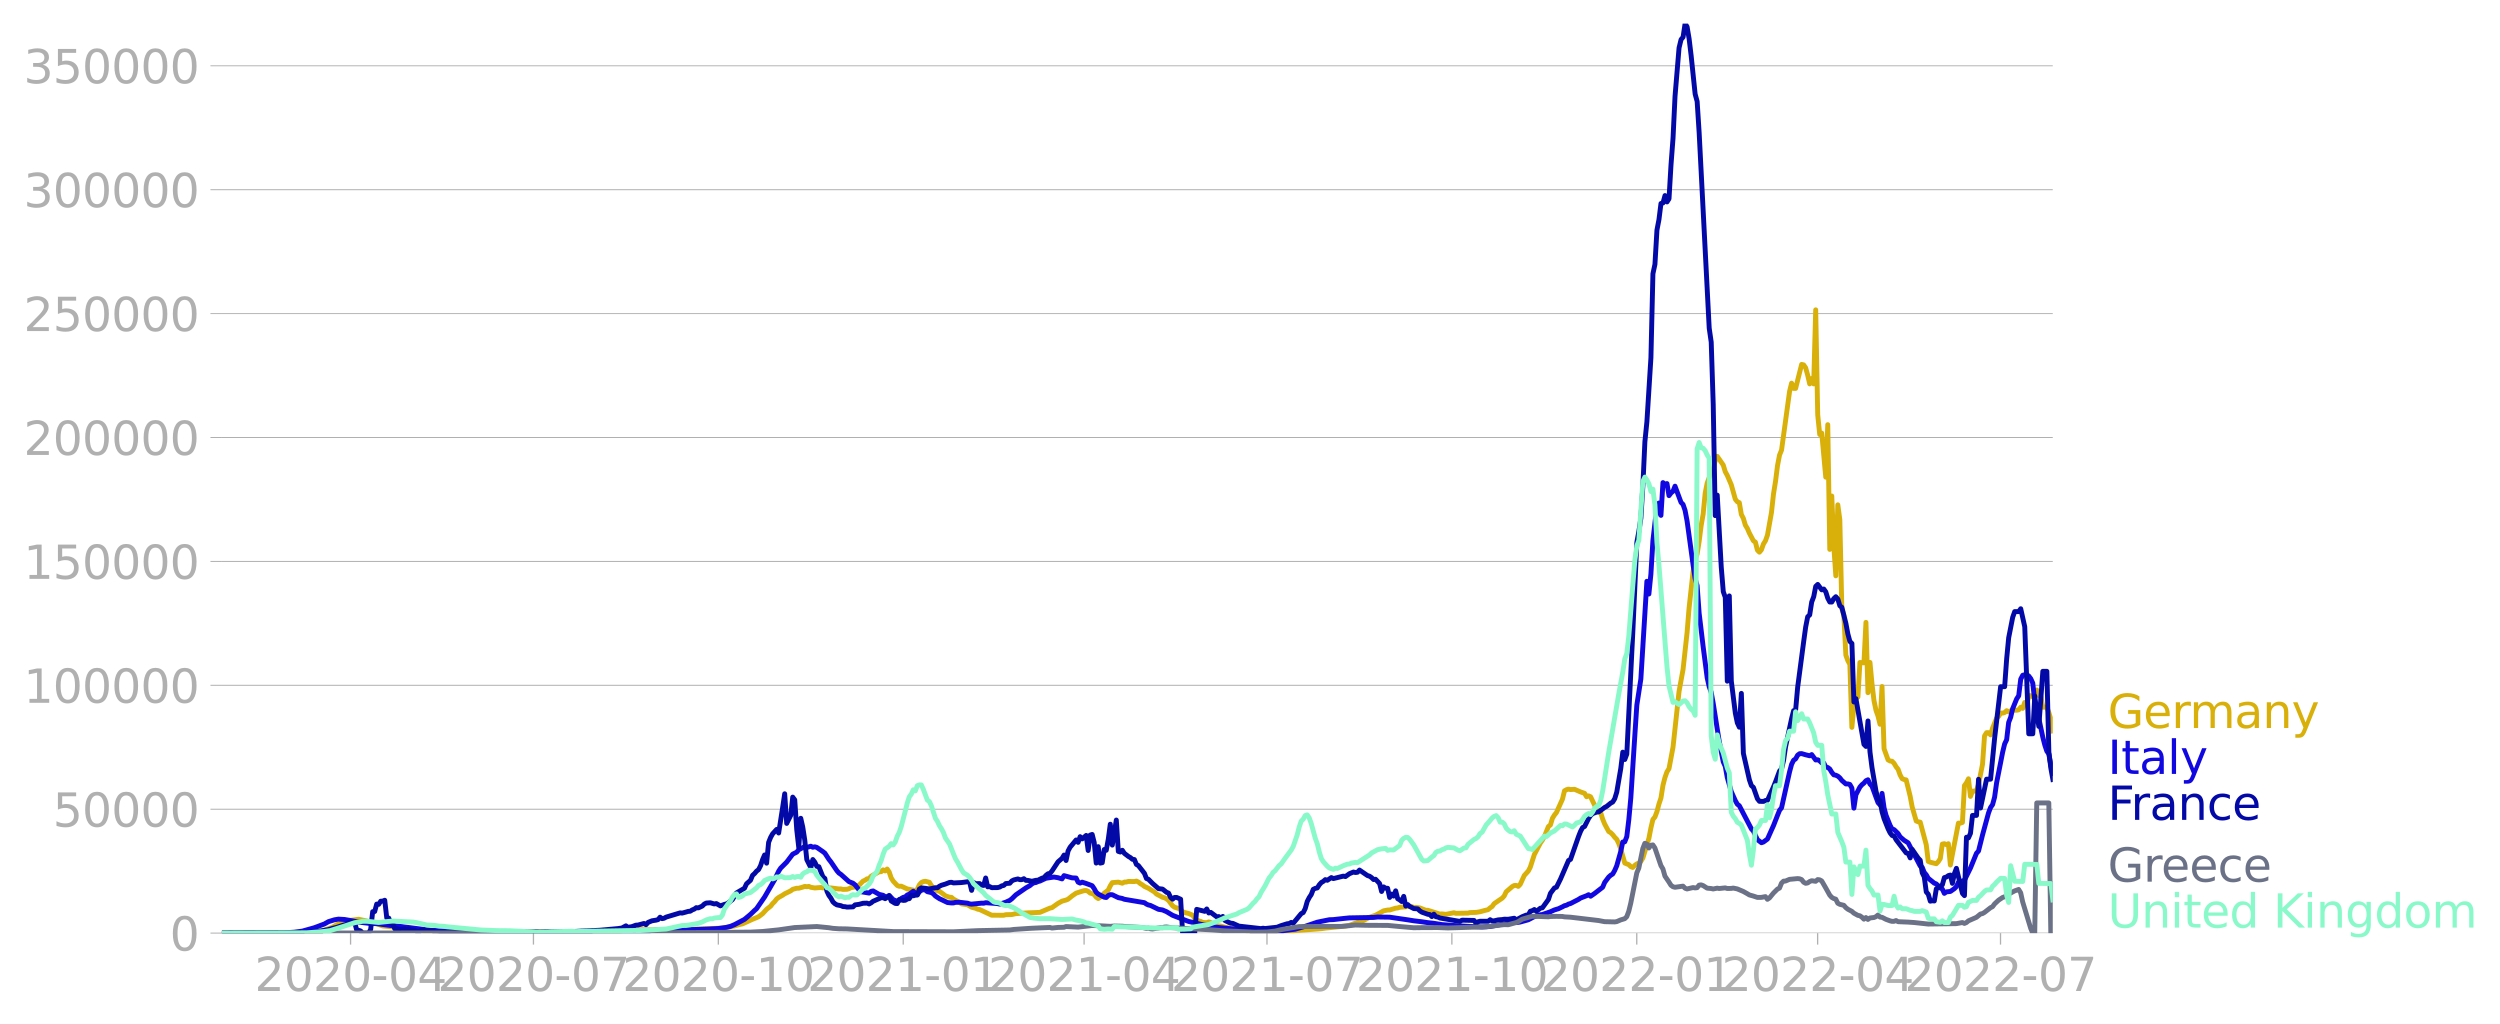 <svg xmlns:xlink="http://www.w3.org/1999/xlink" width="1015.94" height="416.199" viewBox="0 0 761.955 312.149" xmlns="http://www.w3.org/2000/svg"><defs><style>*{stroke-linejoin:round;stroke-linecap:butt}</style></defs><g id="figure_1"><path d="M0 312.15h761.955V0H0v312.15z" style="fill:none" id="patch_1"/><g id="axes_1"><path d="M67.645 284.4h558V7.2h-558v277.2z" style="fill:none" id="patch_2"/><g id="matplotlib.axis_1"><g id="xtick_1"><g id="line2d_1"><defs><path id="mad56d75daa" d="M0 0v3.5" style="stroke:#b0b0b0;stroke-width:.4"/></defs><use xlink:href="#mad56d75daa" x="106.846" y="284.4" style="fill:#b0b0b0;stroke:#b0b0b0;stroke-width:.4"/></g><g style="fill:#b0b0b0" transform="matrix(.14 0 0 -.14 77.598 302.038)" id="text_1"><defs><path id="DejaVuSans-32" d="M1228 531h2203V0H469v531q359 372 979 998 621 627 780 809 303 340 423 576 121 236 121 464 0 372-261 606-261 235-680 235-297 0-627-103-329-103-704-313v638q381 153 712 231 332 78 607 78 725 0 1156-363 431-362 431-968 0-288-108-546-107-257-392-607-78-91-497-524-418-433-1181-1211z" transform="scale(.016)"/><path id="DejaVuSans-30" d="M2034 4250q-487 0-733-480-245-479-245-1442 0-959 245-1439 246-480 733-480 491 0 736 480 246 480 246 1439 0 963-246 1442-245 480-736 480zm0 500q785 0 1199-621 414-620 414-1801 0-1178-414-1799Q2819-91 2034-91q-784 0-1198 620-414 621-414 1799 0 1181 414 1801 414 621 1198 621z" transform="scale(.016)"/><path id="DejaVuSans-2d" d="M313 2009h1684v-512H313v512z" transform="scale(.016)"/><path id="DejaVuSans-34" d="M2419 4116 825 1625h1594v2491zm-166 550h794V1625h666v-525h-666V0h-628v1100H313v609l1940 2957z" transform="scale(.016)"/></defs><use xlink:href="#DejaVuSans-32"/><use xlink:href="#DejaVuSans-30" x="63.623"/><use xlink:href="#DejaVuSans-32" x="127.246"/><use xlink:href="#DejaVuSans-30" x="190.869"/><use xlink:href="#DejaVuSans-2d" x="254.492"/><use xlink:href="#DejaVuSans-30" x="290.576"/><use xlink:href="#DejaVuSans-34" x="354.199"/></g></g><g id="xtick_2"><use xlink:href="#mad56d75daa" x="162.585" y="284.4" style="fill:#b0b0b0;stroke:#b0b0b0;stroke-width:.4" id="line2d_2"/><g style="fill:#b0b0b0" transform="matrix(.14 0 0 -.14 133.337 302.038)" id="text_2"><defs><path id="DejaVuSans-37" d="M525 4666h3000v-269L1831 0h-659l1594 4134H525v532z" transform="scale(.016)"/></defs><use xlink:href="#DejaVuSans-32"/><use xlink:href="#DejaVuSans-30" x="63.623"/><use xlink:href="#DejaVuSans-32" x="127.246"/><use xlink:href="#DejaVuSans-30" x="190.869"/><use xlink:href="#DejaVuSans-2d" x="254.492"/><use xlink:href="#DejaVuSans-30" x="290.576"/><use xlink:href="#DejaVuSans-37" x="354.199"/></g></g><g id="xtick_3"><use xlink:href="#mad56d75daa" x="218.936" y="284.4" style="fill:#b0b0b0;stroke:#b0b0b0;stroke-width:.4" id="line2d_3"/><g style="fill:#b0b0b0" transform="matrix(.14 0 0 -.14 189.688 302.038)" id="text_3"><defs><path id="DejaVuSans-31" d="M794 531h1031v3560L703 3866v575l1116 225h631V531h1031V0H794v531z" transform="scale(.016)"/></defs><use xlink:href="#DejaVuSans-32"/><use xlink:href="#DejaVuSans-30" x="63.623"/><use xlink:href="#DejaVuSans-32" x="127.246"/><use xlink:href="#DejaVuSans-30" x="190.869"/><use xlink:href="#DejaVuSans-2d" x="254.492"/><use xlink:href="#DejaVuSans-31" x="290.576"/><use xlink:href="#DejaVuSans-30" x="354.199"/></g></g><g id="xtick_4"><use xlink:href="#mad56d75daa" x="275.287" y="284.4" style="fill:#b0b0b0;stroke:#b0b0b0;stroke-width:.4" id="line2d_4"/><g style="fill:#b0b0b0" transform="matrix(.14 0 0 -.14 246.04 302.038)" id="text_4"><use xlink:href="#DejaVuSans-32"/><use xlink:href="#DejaVuSans-30" x="63.623"/><use xlink:href="#DejaVuSans-32" x="127.246"/><use xlink:href="#DejaVuSans-31" x="190.869"/><use xlink:href="#DejaVuSans-2d" x="254.492"/><use xlink:href="#DejaVuSans-30" x="290.576"/><use xlink:href="#DejaVuSans-31" x="354.199"/></g></g><g id="xtick_5"><use xlink:href="#mad56d75daa" x="330.413" y="284.4" style="fill:#b0b0b0;stroke:#b0b0b0;stroke-width:.4" id="line2d_5"/><g style="fill:#b0b0b0" transform="matrix(.14 0 0 -.14 301.165 302.038)" id="text_5"><use xlink:href="#DejaVuSans-32"/><use xlink:href="#DejaVuSans-30" x="63.623"/><use xlink:href="#DejaVuSans-32" x="127.246"/><use xlink:href="#DejaVuSans-31" x="190.869"/><use xlink:href="#DejaVuSans-2d" x="254.492"/><use xlink:href="#DejaVuSans-30" x="290.576"/><use xlink:href="#DejaVuSans-34" x="354.199"/></g></g><g id="xtick_6"><use xlink:href="#mad56d75daa" x="386.152" y="284.4" style="fill:#b0b0b0;stroke:#b0b0b0;stroke-width:.4" id="line2d_6"/><g style="fill:#b0b0b0" transform="matrix(.14 0 0 -.14 356.904 302.038)" id="text_6"><use xlink:href="#DejaVuSans-32"/><use xlink:href="#DejaVuSans-30" x="63.623"/><use xlink:href="#DejaVuSans-32" x="127.246"/><use xlink:href="#DejaVuSans-31" x="190.869"/><use xlink:href="#DejaVuSans-2d" x="254.492"/><use xlink:href="#DejaVuSans-30" x="290.576"/><use xlink:href="#DejaVuSans-37" x="354.199"/></g></g><g id="xtick_7"><use xlink:href="#mad56d75daa" x="442.503" y="284.4" style="fill:#b0b0b0;stroke:#b0b0b0;stroke-width:.4" id="line2d_7"/><g style="fill:#b0b0b0" transform="matrix(.14 0 0 -.14 413.255 302.038)" id="text_7"><use xlink:href="#DejaVuSans-32"/><use xlink:href="#DejaVuSans-30" x="63.623"/><use xlink:href="#DejaVuSans-32" x="127.246"/><use xlink:href="#DejaVuSans-31" x="190.869"/><use xlink:href="#DejaVuSans-2d" x="254.492"/><use xlink:href="#DejaVuSans-31" x="290.576"/><use xlink:href="#DejaVuSans-30" x="354.199"/></g></g><g id="xtick_8"><use xlink:href="#mad56d75daa" x="498.855" y="284.4" style="fill:#b0b0b0;stroke:#b0b0b0;stroke-width:.4" id="line2d_8"/><g style="fill:#b0b0b0" transform="matrix(.14 0 0 -.14 469.607 302.038)" id="text_8"><use xlink:href="#DejaVuSans-32"/><use xlink:href="#DejaVuSans-30" x="63.623"/><use xlink:href="#DejaVuSans-32" x="127.246"/><use xlink:href="#DejaVuSans-32" x="190.869"/><use xlink:href="#DejaVuSans-2d" x="254.492"/><use xlink:href="#DejaVuSans-30" x="290.576"/><use xlink:href="#DejaVuSans-31" x="354.199"/></g></g><g id="xtick_9"><use xlink:href="#mad56d75daa" x="553.981" y="284.4" style="fill:#b0b0b0;stroke:#b0b0b0;stroke-width:.4" id="line2d_9"/><g style="fill:#b0b0b0" transform="matrix(.14 0 0 -.14 524.733 302.038)" id="text_9"><use xlink:href="#DejaVuSans-32"/><use xlink:href="#DejaVuSans-30" x="63.623"/><use xlink:href="#DejaVuSans-32" x="127.246"/><use xlink:href="#DejaVuSans-32" x="190.869"/><use xlink:href="#DejaVuSans-2d" x="254.492"/><use xlink:href="#DejaVuSans-30" x="290.576"/><use xlink:href="#DejaVuSans-34" x="354.199"/></g></g><g id="xtick_10"><use xlink:href="#mad56d75daa" x="609.72" y="284.4" style="fill:#b0b0b0;stroke:#b0b0b0;stroke-width:.4" id="line2d_10"/><g style="fill:#b0b0b0" transform="matrix(.14 0 0 -.14 580.472 302.038)" id="text_10"><use xlink:href="#DejaVuSans-32"/><use xlink:href="#DejaVuSans-30" x="63.623"/><use xlink:href="#DejaVuSans-32" x="127.246"/><use xlink:href="#DejaVuSans-32" x="190.869"/><use xlink:href="#DejaVuSans-2d" x="254.492"/><use xlink:href="#DejaVuSans-30" x="290.576"/><use xlink:href="#DejaVuSans-37" x="354.199"/></g></g></g><g id="matplotlib.axis_2"><g id="ytick_1"><path d="M67.645 284.4h558" clip-path="url(#p6a363d2f7b)" style="fill:none;stroke:#b0b0b0;stroke-width:.3;stroke-linecap:square" id="line2d_11"/><g id="line2d_12"><defs><path id="m13754e706d" d="M0 0h-3.5" style="stroke:#b0b0b0;stroke-width:.3"/></defs><use xlink:href="#m13754e706d" x="67.645" y="284.4" style="fill:#b0b0b0;stroke:#b0b0b0;stroke-width:.3"/></g><use xlink:href="#DejaVuSans-30" style="fill:#b0b0b0" transform="matrix(.14 0 0 -.14 51.737 289.719)" id="text_11"/></g><g id="ytick_2"><path d="M67.645 246.636h558" clip-path="url(#p6a363d2f7b)" style="fill:none;stroke:#b0b0b0;stroke-width:.3;stroke-linecap:square" id="line2d_13"/><use xlink:href="#m13754e706d" x="67.645" y="246.636" style="fill:#b0b0b0;stroke:#b0b0b0;stroke-width:.3" id="line2d_14"/><g style="fill:#b0b0b0" transform="matrix(.14 0 0 -.14 16.108 251.955)" id="text_12"><defs><path id="DejaVuSans-35" d="M691 4666h2478v-532H1269V2991q137 47 274 70 138 23 276 23 781 0 1237-428 457-428 457-1159 0-753-469-1171Q2575-91 1722-91q-294 0-599 50Q819 9 494 109v635q281-153 581-228t634-75q541 0 856 284 316 284 316 772 0 487-316 771-315 285-856 285-253 0-505-56-251-56-513-175v2344z" transform="scale(.016)"/></defs><use xlink:href="#DejaVuSans-35"/><use xlink:href="#DejaVuSans-30" x="63.623"/><use xlink:href="#DejaVuSans-30" x="127.246"/><use xlink:href="#DejaVuSans-30" x="190.869"/><use xlink:href="#DejaVuSans-30" x="254.492"/></g></g><g id="ytick_3"><path d="M67.645 208.872h558" clip-path="url(#p6a363d2f7b)" style="fill:none;stroke:#b0b0b0;stroke-width:.3;stroke-linecap:square" id="line2d_15"/><use xlink:href="#m13754e706d" x="67.645" y="208.872" style="fill:#b0b0b0;stroke:#b0b0b0;stroke-width:.3" id="line2d_16"/><g style="fill:#b0b0b0" transform="matrix(.14 0 0 -.14 7.2 214.191)" id="text_13"><use xlink:href="#DejaVuSans-31"/><use xlink:href="#DejaVuSans-30" x="63.623"/><use xlink:href="#DejaVuSans-30" x="127.246"/><use xlink:href="#DejaVuSans-30" x="190.869"/><use xlink:href="#DejaVuSans-30" x="254.492"/><use xlink:href="#DejaVuSans-30" x="318.115"/></g></g><g id="ytick_4"><path d="M67.645 171.108h558" clip-path="url(#p6a363d2f7b)" style="fill:none;stroke:#b0b0b0;stroke-width:.3;stroke-linecap:square" id="line2d_17"/><use xlink:href="#m13754e706d" x="67.645" y="171.108" style="fill:#b0b0b0;stroke:#b0b0b0;stroke-width:.3" id="line2d_18"/><g style="fill:#b0b0b0" transform="matrix(.14 0 0 -.14 7.2 176.427)" id="text_14"><use xlink:href="#DejaVuSans-31"/><use xlink:href="#DejaVuSans-35" x="63.623"/><use xlink:href="#DejaVuSans-30" x="127.246"/><use xlink:href="#DejaVuSans-30" x="190.869"/><use xlink:href="#DejaVuSans-30" x="254.492"/><use xlink:href="#DejaVuSans-30" x="318.115"/></g></g><g id="ytick_5"><path d="M67.645 133.344h558" clip-path="url(#p6a363d2f7b)" style="fill:none;stroke:#b0b0b0;stroke-width:.3;stroke-linecap:square" id="line2d_19"/><use xlink:href="#m13754e706d" x="67.645" y="133.344" style="fill:#b0b0b0;stroke:#b0b0b0;stroke-width:.3" id="line2d_20"/><g style="fill:#b0b0b0" transform="matrix(.14 0 0 -.14 7.2 138.663)" id="text_15"><use xlink:href="#DejaVuSans-32"/><use xlink:href="#DejaVuSans-30" x="63.623"/><use xlink:href="#DejaVuSans-30" x="127.246"/><use xlink:href="#DejaVuSans-30" x="190.869"/><use xlink:href="#DejaVuSans-30" x="254.492"/><use xlink:href="#DejaVuSans-30" x="318.115"/></g></g><g id="ytick_6"><path d="M67.645 95.58h558" clip-path="url(#p6a363d2f7b)" style="fill:none;stroke:#b0b0b0;stroke-width:.3;stroke-linecap:square" id="line2d_21"/><use xlink:href="#m13754e706d" x="67.645" y="95.581" style="fill:#b0b0b0;stroke:#b0b0b0;stroke-width:.3" id="line2d_22"/><g style="fill:#b0b0b0" transform="matrix(.14 0 0 -.14 7.2 100.9)" id="text_16"><use xlink:href="#DejaVuSans-32"/><use xlink:href="#DejaVuSans-35" x="63.623"/><use xlink:href="#DejaVuSans-30" x="127.246"/><use xlink:href="#DejaVuSans-30" x="190.869"/><use xlink:href="#DejaVuSans-30" x="254.492"/><use xlink:href="#DejaVuSans-30" x="318.115"/></g></g><g id="ytick_7"><path d="M67.645 57.817h558" clip-path="url(#p6a363d2f7b)" style="fill:none;stroke:#b0b0b0;stroke-width:.3;stroke-linecap:square" id="line2d_23"/><use xlink:href="#m13754e706d" x="67.645" y="57.817" style="fill:#b0b0b0;stroke:#b0b0b0;stroke-width:.3" id="line2d_24"/><g style="fill:#b0b0b0" transform="matrix(.14 0 0 -.14 7.2 63.136)" id="text_17"><defs><path id="DejaVuSans-33" d="M2597 2516q453-97 707-404 255-306 255-756 0-690-475-1069Q2609-91 1734-91q-293 0-604 58T488 141v609q262-153 574-231 313-78 654-78 593 0 904 234t311 681q0 413-289 645-289 233-804 233h-544v519h569q465 0 712 186t247 536q0 359-255 551-254 193-729 193-260 0-557-57-297-56-653-174v562q360 100 674 150t592 50q719 0 1137-327 419-326 419-882 0-388-222-655t-631-370z" transform="scale(.016)"/></defs><use xlink:href="#DejaVuSans-33"/><use xlink:href="#DejaVuSans-30" x="63.623"/><use xlink:href="#DejaVuSans-30" x="127.246"/><use xlink:href="#DejaVuSans-30" x="190.869"/><use xlink:href="#DejaVuSans-30" x="254.492"/><use xlink:href="#DejaVuSans-30" x="318.115"/></g></g><g id="ytick_8"><path d="M67.645 20.053h558" clip-path="url(#p6a363d2f7b)" style="fill:none;stroke:#b0b0b0;stroke-width:.3;stroke-linecap:square" id="line2d_25"/><use xlink:href="#m13754e706d" x="67.645" y="20.053" style="fill:#b0b0b0;stroke:#b0b0b0;stroke-width:.3" id="line2d_26"/><g style="fill:#b0b0b0" transform="matrix(.14 0 0 -.14 7.2 25.372)" id="text_18"><use xlink:href="#DejaVuSans-33"/><use xlink:href="#DejaVuSans-35" x="63.623"/><use xlink:href="#DejaVuSans-30" x="127.246"/><use xlink:href="#DejaVuSans-30" x="190.869"/><use xlink:href="#DejaVuSans-30" x="254.492"/><use xlink:href="#DejaVuSans-30" x="318.115"/></g></g></g><path d="m67.645 284.4 25.113-.104 2.45-.169 2.45-.36.613-.082 3.062-1.083 1.225-.722 1.225-.537.613-.387.612-.218 4.288-.564 3.675.786.613.336 1.837.476 1.225.437 4.288.405 1.225.245 6.737.789 1.225.013 7.35.252 1.838.063 16.538.088 3.063-.13 4.287.126 13.475-.02 5.513-.139 11.638-.433 1.837-.1 9.8.102 1.838-.093 2.45-.076 7.963-.332 2.45-.104 3.675-.652 1.225-.362 1.225-.277 1.838-.831 1.225-.563 1.225-.497.612-.265 1.225-.924 1.225-1.345 1.225-.96.613-.796.612-.592.613-.803.612-.468 1.225-.692.613-.426 1.225-.59.612-.304.613-.469 1.225-.335.612.002 1.225-.34.613-.219.612.101.613-.1.613.274 1.225.198 1.837-.146.613.13 2.45.01 2.45.317.612-.005.613.147 1.225-.045.612-.175.613-.341 1.225-.174.612-.383.613-.176 1.225-1.246.612-.262.613-.435.612-.04.613-.747 2.45-1.357.613-.03.612-.55.613.322.612-.568.613.89.612 1.817.613.972 1.225 1.328.612.246.613-.038 1.837.843 1.838.36.612.665.613-.963.612-1.295.613-.715.612-.286.613-.098 1.225.31.612 1.022.613.65.612.33.613.578.612.154 1.225.906.613.486 1.225.42.612.044.613.535 1.838 1.02.612.442 1.838.268 1.225.738 1.225.318.612.278.613.116 3.675 1.729 3.675.012.612-.168 1.838-.046 1.225-.275 1.837-.126 1.838-.12 1.225-.041 2.45-.1 3.063-1.306.612-.132 1.838-1.304 1.225-.68 1.225-.336.612-.256 1.225-.997 1.225-.85 1.838-.59.612-.178.613-.034.612.253.613.537.612.149.613.287.612.796.613.42.612-.386 1.226-1.255 1.225-.935.612-1.297.613-.973 1.837-.151 1.225.324.613-.344.612-.01.613-.185 1.837.038.613-.147.612.286.613.516.612.347.613.48 1.225.565 1.837 1.125.613.63 1.837.984.613.152.612.338.613.489 1.225 1.612.613.448 1.225.37.612.417.613.553.612.277 1.225.28 1.225.543.613.907.612.646 1.225.329.613.309 1.225.09.612-.248.613.18 1.225.793 1.225.245.612.063 1.225.336 3.675.537 1.225.348 1.838.178 10.413.251 6.737-.459 4.288-.312 1.225-.1 1.225-.174 6.125-.612 1.225-.23 2.45-.893 1.225-.256 2.45-1.32 1.225-.417.613-.198 2.45-1.34 1.225-.244h.612l1.838-.57.613-.058.612-.22 1.838-.13.612-.184.613.138.612-.04.613.335.612-.083 1.225.163 1.838.73.612.001 3.675 1.15.613-.048 1.225.13 2.45-.483.612.174 3.676-.065.612-.156 1.838-.06 1.225-.197 1.225-.341 1.225-.296.612-.552.613-.399.612-.869 1.838-1.269.612-.4.613-.668.612-1.29 1.838-1.58.612-.334.613-.036.612.303.613-.638 1.225-2.688 1.225-1.35.612-1.188 1.225-3.833 1.838-3.513.613-.873.612-1.102 1.225-3.057.613-.467.612-2.033.613-.996.612-.759 1.838-4.092.612-2.53.613-.345.612-.18.613.138 1.225-.08 1.837.802 1.225.418.613 1.046.612-.26.613.28 1.225 2.576.612 1.016 1.225 1.222.613 1.974.612 1.504 1.225 2.288.613.356.612.61.613.798.613.609.612 1.267.613 1.677 1.225 4.3 1.225.487.612.606.613.233.612-.627.613-.45.612-.261.613-.497.612-1.023 1.838-5.992.612-3.183.613-2.593.612-.727.613-1.633.612-2.321.613-1.843.612-3.872.613-2.388.612-1.721.613-.96 1.225-6.539 1.837-16.993 1.225-6.71 1.226-11.245.612-7.51 1.225-11.188.613-3.618.612-1.61.613-3.848.612-4.801.613-3.559.612-6.332.613-3.091 1.225-3.362.612-.75.613-2.779.612-1.267 1.838 2.666.612 2.028.613 1.118 1.225 2.86 1.225 4.403.612.77.613.28.612 3.594.613 1.179.612 2.082.613 1.004.612 1.432 1.225 2.335.613.41.612 2.442.613.61.613-.74.612-1.766.613-.969.612-1.734 1.225-6.92.613-5.62.612-3.802.613-4.842.612-3.207.613-1.505 2.45-17.913.612-2.498.613 1.599.612.007 1.838-7.314.612.145.613.886.612 2.22.613 2.677.612-1.648.613 1.646.612-22.561.613 31.997.612 5.996.613-.427 1.225 13.428.612-15.994.613 38.004.612-16.264.613 15.212.613 9.106.612-21.627.613 4.504.612 27.12.613 1.985.612 12.203.613 1.693.612 1.112.613 19.201.612-6.466.613-2.261.612-.524.613-10.521 1.225.108.612-12.334.613 21.426.612-9.218.613 6.485.612 5.155.613 2.963.612 1.732.613 2.512.612-11.505.613 18.946 1.225 3.408.612.348.613.074.612.642.613 1.038.612.778.613 1.734.612 1.122.613.252.612.113 1.226 4.992.612 3.263 1.225 4.27.613.251.612.115 1.838 6.877.612 5.077.613.26 1.837.447.613-.628.612-.949.613-4.406.612-.12.613.292.612-.282.613 6.488 2.45-12.76h.612l.613-.216.612-11.231.613-.83.612-1.241.613 5.369.612-1.61.613-.001.612-.169.613-1.862 1.225-6.161.613-8.64.612-.979h.613l.612.663.613-2.075 1.225-3.024.612-.53.613-1.007h.612l.613-.169.612-.557.613.348.612-.295.613-.5.612.297h.613l.612-.122.613-.78.612.336.613-1.807.612.867.613-2.927h.612l.613.377.612-.643.613-1.445.612 1.675.613.203.612 3.349h1.225l.613 1.641.612 2.074.613 3.506h0" clip-path="url(#p6a363d2f7b)" style="fill:none;stroke:#d8b009;stroke-width:1.5;stroke-linecap:square" id="line2d_27"/><path d="m67.645 284.4 18.988-.094 3.062-.19 2.45-.329 3.676-1.035 3.062-1.149 1.225-.701 1.838-.566 1.225-.204 1.837.108 2.45.421 1.838.366 1.225.158 1.838.22 2.45.092 1.225.172 1.225.179 1.837.236.613-.076 1.837.296 9.8 1.246 1.225.025 6.126.332 14.7.284 2.45.034 3.675-.035 10.413.058 13.475-.056 10.413-.251 7.35-.51 3.063-.064 2.45-.062 3.675.033 5.512-.183 3.063-.167 2.45-.338 1.225-.309 1.225-.516 3.063-1.618 1.837-1.53 1.225-1.183.613-.537 2.45-3.56 3.062-5.275 1.225-2.595.613-.932 1.837-1.84 1.838-2.422 1.225-.618.612-.74 1.225-.634.613-.335.612.276 1.226-.372.612.313.613-.142.612.194 1.838 1.272.612.478 1.225 1.876.613.774 1.837 2.702.613.707.612.418 2.45 2.203 1.225.481.613.487 1.225 1.53.612.58 2.45.405.613-.52.612-.133 1.838 1.053 1.225.29.613.394.612.021.613-.392 1.225 1.302 1.225.474.612-.248.613-.587.612-.342.613-.153.612-.573.613-.24 1.225-.893 1.225 1.05.612-.879.613-.472.612-.187.613.122.612.491 1.225.276.613.396.612.656 1.225.804 1.225.582 1.225.592 1.225.128.613-.01.613-.175 1.225-.025 2.45.276.612.217.613.076 3.062-.299.613.025.612-.16 3.675.277.613.15 1.837-.579 1.225-.561.613-.468 1.225-1.201 3.062-2.123 1.226-.7.612-.51.613-.355.612-.084.613-.287.612-.155 1.838-.861 1.837-.28.613-.083 1.225.197 1.225.365.612-.998 2.45.677 1.225.057.613 1.251.612.29.613-.285 1.225.394 1.225.45.612.24.613.895.612 1.1.613.537 1.838.968.612.097.613-.612.612-.267.613.026 1.837.89 1.225.246.613.25 6.125 1.037.612.433.613.27.612.138 2.45 1.187 1.225.186 1.225.529 1.838 1.103 1.838.719 3.062 1.158 1.838.405 2.45.592 1.837.264 1.225.363 2.45.293 3.675.346 7.35.744 4.9-.006 2.45-.116 4.288-.528 3.063-.882 3.675-1.253 1.838-.379 1.837-.369 1.225-.042 1.838-.21 1.837-.196 1.225-.12 7.35-.134 1.225-.128 3.675.053 2.45.356 3.063.446 1.838.295 2.45.297 1.837.272 1.838.203 2.45.39 3.062.23 3.675.232 5.513.269 2.45-.148 6.738-1.293.612-.03.613.131 1.225-.176 2.45-.684 1.837-.962 1.838-.57.613-.07 2.45-.844 1.225-.555 1.225-.37 1.225-.582.612-.338.613-.143.612-.348.613-.169 2.45-1.265.612-.405 1.838-.711.612-.31.613.463 1.225-.85 2.45-1.897.612-1.466 1.225-1.635.613-.549.612-.378.613-1.091.613-1.418 1.225-4.365.612-2.884.613-.062.612-1.575.613-5.127.612-6.656 1.225-18.999.613-9.33 1.225-7.929 1.837-29.783.613 3.88.612-6.073.613-10.197 1.225-10.687.612-.768.613 3.76.612-9.988.613.496.612-.196.613 3.67.612-.82.613-.514.612-1.542 1.838 4.947.612.617.613 1.818.613 3.24 1.837 13.377.613 4.141.612 2.162.613 8.413 1.225 10.218 1.225 9.46.612 2.716.613 1.73.612 3.33 1.838 11.636 1.225 6.212.612 1.383.613 3.389 1.225 4.31 1.225 2.732.612 1.094.613.463 3.675 7.06.612.669 1.225 2.613 1.226.93.612-.216 1.225-.906 1.225-2.75.613-1.356 1.225-3.125.612-1.525.613-.76 2.45-10.986.612-2.27.613-1.245.612-.405.613-1.132.612-.454.613-.03 1.225.36 1.225.305.612-.366 1.225 1.644.613-.07.612.346.613.605.612.025.613 1.228.612.164.613.458.612 1.014.613.754.613.118.612.283.613.524.612.788 1.225 1.063.613-.012.612.18.613 1.092.612 6.12.613-4.084 1.225-2.355.612-.701.613-.496.612-.722.613-.287.612 1.296.613.643 1.225 3.384.612 1.646.613.67.612-3.498.613 4.4.612 2.3 1.225 3.05.613 1.119.612.178 1.225 1.205.613.996 1.225 1.056 1.225.77 3.675 7.073.613.405.612 1.531.613.732.612 1.063 1.838 1.486.612.235 1.225 1.225.613.34.612 1.308.613-.452 1.225-.124 1.225-.86.612-.627.613-1.33.612.039.613-.41.612-.22 1.838-3.746 1.837-4.49.613-.673 1.225-4.908 1.838-6.744.612-1.626.613-.876.612-2.254.613-4.38 1.225-6.18.612-3.137.613-2.546.612-1.28.613-5.271.612-1.571.613-2.606 1.225-3.013.612-.933.613-5.058.612-1.191.613-.17.612-.026.613.423.612.811.613 1.356.612 5.58 1.225 5.151 1.225 5.758.613 2.397.612 1.847.613.856.612 3.501.613 2.417h0" clip-path="url(#p6a363d2f7b)" style="fill:none;stroke:#1007e1;stroke-width:1.5;stroke-linecap:square" id="line2d_28"/><path d="m67.645 284.4 24.5-.107 3.063-.224 2.45-.309 2.45-.435 1.225-.375 1.225-.299 2.45-.79.613-.107.612-.581.613-.203.612.196.613-.155.612 2.344 1.225.372.613.673h1.838l.612-1.151.613-5.384.612-.052.613-2.259.612.07.613-.949.612-.035.613-.255.612 5.358.613.075.612 1.595.613.152.612 1.541.613-.1.612.23.613.05 1.225-.184.612.351.613-.316.612.247 1.225.125 1.225.554.613-.603 1.837.08 1.838.077.612.39 8.576.19.612-.332.613.017 1.225-.207 1.225.089.612.367 1.225-.109.613.132 1.837-.127.613-.415.612.43 3.063-.017 3.675-.017 3.063.023.612.081 2.45-.135 1.225.088 1.838-.087 3.062.02h1.225l3.063-.005 3.675-.223 1.837-.06 1.838-.098 1.838-.092 5.512-.505 1.225-.172 1.225-.664.613.445 1.225-.204 1.225-.45.612-.029 1.838-.489.612.378.613-.693 1.225-.503 1.225-.192.612-.163.613-.734.613.443.612-.133.613-.339 4.287-1.293.613.073 1.225-.34.612-.18.613-.05.612-.4.613-.24.612-.453.613.085 1.225-.564.612-.612.613-.31 1.225-.081 1.225.358.612-.122 1.225.706 1.225-.449.613-.144.612-.357 1.225-.967 1.226-2.024 2.45-1.445.612-1.333 1.225-1.086.613-1.494.612-.547.613-.729.612-.48.613-1.192.612-1.858.613-1.416.612 2.506.613-6.336.612-1.52.613-1.094 1.225-1.343.612 1.097 1.225-7.838.613-4.116.612 9.028 1.225-2.445.613-5.562.612.821.613 9.136.612 5.393.613-8.904.612 2.726.613 3.972.612 5.902 1.226 2.454.612-2.48.613.815.612 1.27.613.094 1.225 3.059.612.538.613 3.85.612 1.304.613.84.612 1.132.613.56.612.364 1.225.24.613.273.612.024.613.136 1.837-.075.613-.604 1.225-.166 1.225-.328 1.225-.04.612.25.613-.328.612-.488 2.45-1.075.613-.014.613.295 1.225-.832.612 1.547 1.225.738.613.04.612-1.244 1.225.283.613-.04.612-.392.613-.105.612-1.008.613.144.612-.19.613-.055.612-1.803.613-.373 1.225.145 1.225.182 1.837-.365.613.002.612-.46.613-.305 1.225-.365 1.225-.484.612-.054.613.203 2.45-.124 1.838-.236.612.059.613 2.567.612-2.414.613.373 1.225-.036.612.466.613.107.612-2.272.613 2.687.612-.07.613.328 1.837-.029.613-.155.612-.37.613-.122.612-.58 1.225-.091.613-.7.612-.312 1.225-.305.613.225.612-.008.613-.289.612.509.613.014 1.225.262 1.225-.292.613-.033 1.225-.61.612-.17.613-.687.612-.498.613-.1.612-.739 1.838-2.792 1.225-1.057.612-1.007.613 1.654.612-2.9.613-1.142 1.837-2.213.613.724.612-1.73.613.685 1.225-1.06.612 4.582.613-4.695.612-.182.613 2.446.612 6.271.613-5.001.612 5.019.613-.134.613-4.02.612.241.613-3.353.612-4.594.613 6.365 1.225-7.634.612 9.551.613.199.612-.534.613.926 1.225.945.612.348.613.526.612.081.613 1.484.612.365 1.838 2.359.612 1.573.613.237 1.225 1.239 1.837 1.606 1.225.136 1.225.981.613.243.612 1.306.613.55.613-.53.612-.005 1.225.54.613 10.342h3.675l.612-7.246 2.45.602.613-.723.612 1.22.613-.176 1.837 1.368.613-.087.612.413.613-.455.612 1.196 1.225.621.613.238.612.052 1.838.832 6.738.762.612-.128.613.103 3.675-.397 1.225-.484 1.837-.571.613-.05.612-.364.613.284 2.45-2.967.612-.315.613-1.215.612-2.171.613-1.192.612-.914.613-1.59.612-.292.613-.132.612-.961.613-.686.613-.359.612-.529.613.203 1.225-.825.612.305 3.063-.755.612.148 1.225-.879 1.225-.511.613.154.612-.087.613-.667 2.45 1.685.612.185.613.428.612.592.613-.085 1.225 1.298.612 2.426.613-1.394.612.396.613.025.612 2.793.613-1.017.612.597.613-1.594.613 2.406.612.347.613.5.612-1.565.613 2.934.612-.428.613.562 1.225.65 1.225.088.612.598.613.403 1.837.655.613.084.612.613.613-.728.612.764.613.116.612.281 6.125 1.038.613-.376 3.675.08.613.876.612-.48.613-.15 2.45.016.612-.483.613.364.612-.029 1.225-.28 1.225-.101.613-.108 1.225.016 1.837-.311.613.503 1.837-.983 1.225-.483.613-.038.612-1.129.613-.176.612-.35.613.56 1.225-.967.613-.115 1.837-2.534.613-1.876 1.225-1.648.612-.22 1.225-2.47 2.45-5.667.613-.347 2.45-7.001.612-1.551.613-1.14.612-.333 1.225-2.451.613-.911.612-.571 1.225-.448.613-.05 1.837-1.375.613-.322 1.225-.997.612-.327.613-1.022.613-2.006 1.225-7.198.612-4.971.613 2.241.612-1.656 1.225-24.905.613-12.398 1.225-27.253.612-3.316.613-3.993.612-9.945.613-13.39.612-6.08 1.225-19.485.613-25.643.612-2.854.613-10.45.612-3.19.613-4.909.612-.16.613-2.259.612 1.939.613-.941.612-10.407.613-8.058.612-12.832 1.225-14.72.613-2.537.612-.736.613-4.109.613.954.612 3.638.613 5.088 1.225 11.772.612 2.269.613 9.56 3.062 59.522.613 4.273.612 18.994.613 33.88.612-6.25 1.225 21.981.613 7.431.612 1.752.613 25.542.612-25.989.613 25.973 1.225 9.765.612 2.972.613 1.309.612-10.31.613 18.274 1.837 8.082.613 1.77.612.51 1.225 3.485.613.778 1.225.035.613-.294.612-.06 1.838-4.106.612-1.512 1.225-3.297.613-.68.612-2.555.613-4.169 1.837-8.59.613-2.4.612-.206.613-6.884 1.837-13.946.613-4.468.612-3.118.613-.569.612-3.936.613-1.615.612-3.147.613-.587 1.225 1.652.612-.25.613.855.612 1.955.613 1.15.612.005.613-1.043.613-.581.612.71.613 2.049.612.482 1.225 4.864.613 3.258.612 2.267.613.618.612 17.832.613-1.001 2.45 13.933.612.62.613-7.769.612 9.494.613 4.745 1.225 7.19.612 2.398.613.572.612 3.278.613 2.127 1.225 3.066.612 1.243.613.799.612.15.613 1.15 3.062 4.003.613.152.613 1.374.612-2.578 1.838 2.667.612.634.613 3.84.612 1.235.613 4.569.612.713.613 2.107.612-.116.613.057.612-3.703 1.225-.78.613-.447.612-2.19.613-.172.612-.443.613-.167.612 2.536.613-2.987.612-1.594 1.838 7.644.612.668.613-17.797.612.203.613-1.395.612-5.452 1.225-.01.613-11 .613 8.75 1.837-8.79h1.225l1.225-12.433 1.838-15.753h1.225l.612-8.47.613-6.431 1.225-6.244.612-1.74h1.225l.613-.873 1.225 5.496 1.225 32.617h1.225l.612-11.476.613 5.158.612 4.055 1.225-16.772h1.225l.613 24.588.612 4.993.613 3.383h0" clip-path="url(#p6a363d2f7b)" style="fill:none;stroke:#0309a6;stroke-width:1.5;stroke-linecap:square" id="line2d_29"/><path d="m67.645 284.4 119.44-.11 11.638-.062 6.125.03 23.888-.166 3.675-.19 4.9-.501 4.9-.702 6.738-.308 3.675.363 1.225.192 1.838.13 2.45.04 14.088.811 18.375.067 7.35-.348 9.8-.204 1.225-.165 4.9-.331 1.226-.059 1.837-.085 3.063-.128.612.18 1.838-.187 1.837-.053.613-.216 3.675.176 4.287-.496 2.45.085 3.063.169 1.225-.097 2.45.058 1.225.123 4.9.269 1.225.28.613-.09.612.207.613.074 2.45-.437.612.026.613-.194.612-.042 1.225.19 3.063.19 9.8.544 3.675.274 9.188.414 3.675-.074 2.45-.262 1.838-.446 5.512-.925 9.8-.073 3.063.005 2.45-.21 1.838-.206 2.45.062 1.837.034 5.513.017 3.675.346 4.288.37 2.45-.038 4.9-.02 3.062.122 11.638-.352 5.513-.66 1.225.037 2.45-.672.612-.27 1.225-.767 3.063-.886 2.45.08 2.45.098.613-.099 1.837-.044 1.838.03.612.123 1.838.106 8.575 1.016 1.837.349 3.063.074.613-.092 1.225-.523 1.225-.373.612-.604.613-1.639.612-2.502 1.838-9.199.612-1.467 1.225-5.978.613-1.571.612.201.613 1.212.612-.827.613-.103.612.915 1.838 5.372.612 1.032.613 2.182 1.225 1.806.612.986.613.448.612.166 2.45-.344.613.627.613.231 1.225-.29.612-.136.613.108.612-.071.613-.768.612-.094.613.222 1.225.785 1.225.11.612.141 1.225-.246.613.107 1.837-.195.613.187 1.225-.026.612-.103 1.225.258 1.838.774 1.225.688.612.37 1.225.346 1.225.41 1.226-.012 1.225-.228.612.823.613-.416 1.225-1.495 1.225-1.21.612-.3.613-1.514.612-.6.613-.04 1.225-.512 2.45-.228.612.063.613.232.612.797.613.34.612-.104.613-.428.612-.255 1.225.18.613-.526.612.08.613.331 1.225 2.124 1.225 2.203.612.684.613.357.613.186.612 1.24.613.337 1.225.298.612.705.613.486 1.225.65.612.552 1.225.674.613.13.612.415.613.612.612-.49.613.57.612-.445 1.225-.137.613-.25.612-.508.613.62.612.072 1.225.632 1.225.446.613.163.612-.017.613-.236.612.35 3.063.13 1.838.125 4.287.467 8.575-.128 1.838-.335.612.27.613-.268.612-.517 2.45-1.079 1.226-1.002.612-.134.613-.358 1.837-1.434.613-.307.612-.837 1.225-1.145 1.225-.826 1.225-.433.613-.598 1.837-.978 1.225-.437.613 1.01.612 2.792 2.45 8.066.613 1.436h.612l.613-39.666h3.675l.612 39.666.613-14.96h0" clip-path="url(#p6a363d2f7b)" style="fill:none;stroke:#6b7186;stroke-width:1.5;stroke-linecap:square" id="line2d_30"/><path d="m67.645 284.4 25.726-.075 5.512-.436 1.838-.28 5.512-1.76 1.838-.626 2.45-.428 1.225-.019 3.675.378 2.45-.27 1.838-.16 6.125.3 1.225.197 1.837.415 1.225.298 1.225.048 1.225.09 1.225.181 1.226.063 1.225.145 10.412.99 4.9.182 3.675.032 7.35.361 1.226.09 3.062-.065 1.225-.07 6.125-.148 1.225.083 17.763-.323 1.838.02 7.963-.465 4.9-1.06 1.225-.033 1.225-.195 2.45-.434 1.225-.432 1.225-.624 1.225-.37.612.036.613-.24 1.225-.132.612-.012.613-.737.612-1.863 1.225-1.72.613-.761.612-1.146.613-.745.613-.248.612 1.088.613-.15.612-.29.613-.603 1.837-.456 1.838-1.41.612-.748.613-.244.612-.528.613-.74 1.225-.528.612-.165.613.214.612-.197.613-.416.612.12.613-.373 1.225.517 1.837-.052.613-.332.612.289.613-.26.612-.041.613.237.612-1.009.613-.432.612-.205.613-.474 1.225.038.613.363.612 1.142 1.838 2.194.612.638.613.944.612.15 2.45 2.304.613.334.612-.233 1.225.504.613-.172.612.032.613-.555.612-.258.613.115.612-.045 1.838-1.883.612-.128 1.225-1.272.613-.932.612-1.556 1.225-1.357.613-1.896.613-1.41.612-1.987.613-1.521 1.225-.852.612-.823.613.396.612-.863.613-1.756.612-1.174.613-1.815 1.225-4.71.612-2.447.613-1.886.612-.842.613-1.329.612.347.613-1.588.612-.237.613.01.612 1.362 1.225 3.273.613.43.612 1.329 1.225 3.775.613.937.612 1.318.613.936.612 1.167.613 1.679 1.225 1.766 1.225 3.089.613 1.47.612.99 1.225 2.314.613.962 1.225.737.612.66.613.87.612 1.078 3.063 2.746.612.776 1.225.97 1.225 1 .613.195.612.035.613.156 1.225.647.612.125.613-.094 1.837.755 1.838 1.11.612.56.613.23 1.838 1.02 1.225.23 1.837.171 3.063-.01 3.675.256 3.062-.16 1.225.34 1.225.212 1.225.348.613.303.612.053 3.063.854.612.886 1.226.15 1.225-.104 1.225.068.612-.82 2.45.096 5.513.198 4.9.163 6.125-.121.613.524 1.837-.043 1.838-.109.612-.516 4.9-.806 1.838-.682 1.837-.786 1.225-.552 3.675-1.184.613-.385 2.45-1.02.613-.42 1.225-1.408.612-.544.613-.852.612-.602.613-1.316 1.225-1.991 1.225-2.422.612-.708.613-1.005.612-.483 1.225-1.584.613-.482 1.225-1.762 1.837-2.467.613-1.086 1.225-3.535.612-2.415.613-1.806.612-.595.613-1.103.612-.212.613.923.612 1.713 1.225 4.508.613 1.653.612 2.509.613 1.99.613.983 1.225 1.376.612.524 1.225.433.613-.368.612.093 1.838-.848 1.225-.476.612-.028.613-.306 1.225-.193.612.081 1.838-1.187 1.837-1.167.613-.6 1.837-1.004 1.225-.26 1.225-.13.613.59.612-.14 1.225.019 1.838-1.366.613-1.57.612-.591.613-.327.612.046.613.576 1.225 1.698 2.45 4.418.612.481 1.225-.13 1.225-1.077.613-.421.612-.998.613-.34.612-.054.613-.408.612-.18.613-.391.612-.155 1.225.11.613.051 1.225.699.612.173 1.225-.832.613-.045.613-1.077 1.225-.986.612-.503.613-.297.612-.524.613-1.002.612-.369 1.225-2.198 1.225-1.39.613-.752.612-.497.613-.238.612.643.613 1.36.612-.018.613.508.612 1.321.613.62.612.44.613.116.612-.385.613 1.082 1.225.55 2.45 3.813.612.08.613.215 3.675-4.091.613.15 1.225-1.108 1.225-.616 1.837-1.682.613.1.612-.553.613.03 1.837.887.613-.528.612-.682 1.225-.331.613-.741.612-.954.613-.535.612-.329.613.325.612-.798.613-1.163.612-.51.613-.31.612-1.53.613-2.918 1.837-11.725 3.063-17.779 1.225-6.675.613-4.001.612-1.706.613-5.263 1.225-15.582.612-7.457.613-4.46.612-1.76 1.225-17.917.613-1.304.612.889.613 1.157.612 2.335.613-.71.612 4.798.613 11.488.612 6.813 1.838 23.306.612 7.713.613 5.838 1.225 5.026.612-.179 1.225.846 1.225-1.08.613-.085.613.625.612 1.183.613.772.612.515.613 1.332.612-81.211.613-1.922.612 1.602.613.16.612.725.613 1.318.612.992.613 84.615.612 5.003.613 2.116.612-7.42.613 2.564 1.225 2.93 1.225 4.598.612 1.478.613 12.032.612 1.208.613.727.612 1.1.613.323.612.508 1.838 4.675.612 4.232.613 3.346.612-4.725.613-6.262.612-.505.613-.748.613-1.391h1.225l.612-4.789.613 3.94.612-2.519.613-4.192.612-3.038h1.225l.613-4.83.612-6.208.613-2.728.612-.697.613-2.162h1.225l.612-5.907.613 2.7 1.225-2.107.612 1.604h1.225l.613 1.189 1.225 3.057.612 2.864.613.911h1.225l.612 7.768.613 3.282.612 4.037 1.225 5.845h1.226l.612 5.617 1.225 2.862.613 1.65.612 4.53h1.225l.613 9.856.612-8.399 1.225 2.358.613-2.582h1.225l.612-4.872.613 10.735.612.977.613.754.612 1.222 1.225-.006.613 4.86.612-2.009.613.014 1.225.325 1.225.002.612-2.821.613 2.67.612.923.613-.341.612.538h1.225l1.226.487.612.105.613.222 1.837.004.613-.227 1.225.423.612 1.899.613.177 1.225.003.612.876 1.225.17.613-.453.612.527 1.225.002.613-1.693.612-.478 1.225-2.027.613-1.034h1.225l.612.578.613-.193.612-1.315 1.225-.58h1.225l.613-.956.613-.475 1.225-1.32.612-.426 1.225-.04.613-1.104.612-.537.613-.723 1.225-1.15 1.225.04.612 5.107.613 2.201.612-11.198 1.225 4.74 2.45.068.613-5.236 3.675.03.612 5.788 3.675.05.613 4.997h0" clip-path="url(#p6a363d2f7b)" style="fill:none;stroke:#89f9c9;stroke-width:1.5;stroke-linecap:square" id="line2d_31"/><g style="fill:#d8b009" transform="matrix(.14 0 0 -.14 642.385 221.873)" id="text_19"><defs><path id="DejaVuSans-47" d="M3809 666v1253H2778v519h1656V434q-365-259-806-392-440-133-940-133-1094 0-1712 639-617 640-617 1780 0 1144 617 1783 618 639 1712 639 456 0 867-113 411-112 758-331v-672q-350 297-744 447t-828 150q-857 0-1287-478-429-478-429-1425 0-944 429-1422 430-478 1287-478 334 0 596 58 263 58 472 180z" transform="scale(.016)"/><path id="DejaVuSans-65" d="M3597 1894v-281H953q38-594 358-905t892-311q331 0 642 81t618 244V178Q3153 47 2828-22t-659-69q-838 0-1327 487-489 488-489 1320 0 859 464 1363 464 505 1252 505 706 0 1117-455 411-454 411-1235zm-575 169q-6 471-264 752-258 282-683 282-481 0-770-272t-333-766l2050 4z" transform="scale(.016)"/><path id="DejaVuSans-72" d="M2631 2963q-97 56-211 82-114 27-251 27-488 0-749-317t-261-911V0H581v3500h578v-544q182 319 472 473 291 155 707 155 59 0 131-8 72-7 159-23l3-590z" transform="scale(.016)"/><path id="DejaVuSans-6d" d="M3328 2828q216 388 516 572t706 184q547 0 844-383 297-382 297-1088V0h-578v2094q0 503-179 746-178 244-543 244-447 0-707-297-259-296-259-809V0h-578v2094q0 506-178 748t-550 242q-441 0-701-298-259-298-259-808V0H581v3500h578v-544q197 322 472 475t653 153q382 0 649-194 267-193 395-562z" transform="scale(.016)"/><path id="DejaVuSans-61" d="M2194 1759q-697 0-966-159t-269-544q0-306 202-486 202-179 548-179 479 0 768 339t289 901v128h-572zm1147 238V0h-575v531q-197-318-491-470T1556-91q-537 0-855 302-317 302-317 808 0 590 395 890 396 300 1180 300h807v57q0 397-261 614t-733 217q-300 0-585-72-284-72-546-216v532q315 122 612 182 297 61 578 61 760 0 1135-394 375-393 375-1193z" transform="scale(.016)"/><path id="DejaVuSans-6e" d="M3513 2113V0h-575v2094q0 497-194 743-194 247-581 247-466 0-735-297-269-296-269-809V0H581v3500h578v-544q207 316 486 472 280 156 646 156 603 0 912-373 310-373 310-1098z" transform="scale(.016)"/><path id="DejaVuSans-79" d="M2059-325q-243-625-475-815-231-191-618-191H506v481h338q237 0 368 113 132 112 291 531l103 262L191 3500h609L1894 763l1094 2737h609L2059-325z" transform="scale(.016)"/></defs><use xlink:href="#DejaVuSans-47"/><use xlink:href="#DejaVuSans-65" x="77.49"/><use xlink:href="#DejaVuSans-72" x="139.014"/><use xlink:href="#DejaVuSans-6d" x="178.377"/><use xlink:href="#DejaVuSans-61" x="275.789"/><use xlink:href="#DejaVuSans-6e" x="337.068"/><use xlink:href="#DejaVuSans-79" x="400.447"/></g><g style="fill:#1007e1" transform="matrix(.14 0 0 -.14 642.385 235.873)" id="text_20"><defs><path id="DejaVuSans-49" d="M628 4666h631V0H628v4666z" transform="scale(.016)"/><path id="DejaVuSans-74" d="M1172 4494v-994h1184v-447H1172V1153q0-428 117-550t477-122h590V0h-590q-666 0-919 248-253 249-253 905v1900H172v447h422v994h578z" transform="scale(.016)"/><path id="DejaVuSans-6c" d="M603 4863h575V0H603v4863z" transform="scale(.016)"/></defs><use xlink:href="#DejaVuSans-49"/><use xlink:href="#DejaVuSans-74" x="29.492"/><use xlink:href="#DejaVuSans-61" x="68.701"/><use xlink:href="#DejaVuSans-6c" x="129.98"/><use xlink:href="#DejaVuSans-79" x="157.764"/></g><g style="fill:#0309a6" transform="matrix(.14 0 0 -.14 642.385 249.873)" id="text_21"><defs><path id="DejaVuSans-46" d="M628 4666h2681v-532H1259V2759h1850v-531H1259V0H628v4666z" transform="scale(.016)"/><path id="DejaVuSans-63" d="M3122 3366v-538q-244 135-489 202t-495 67q-560 0-870-355-309-354-309-995t309-996q310-354 870-354 250 0 495 67t489 202V134Q2881 22 2623-34q-257-57-548-57-791 0-1257 497-465 497-465 1341 0 856 470 1346 471 491 1290 491 265 0 518-55 253-54 491-163z" transform="scale(.016)"/></defs><use xlink:href="#DejaVuSans-46"/><use xlink:href="#DejaVuSans-72" x="50.27"/><use xlink:href="#DejaVuSans-61" x="91.383"/><use xlink:href="#DejaVuSans-6e" x="152.662"/><use xlink:href="#DejaVuSans-63" x="216.041"/><use xlink:href="#DejaVuSans-65" x="271.021"/></g><g style="fill:#6b7186" transform="matrix(.14 0 0 -.14 642.385 268.718)" id="text_22"><use xlink:href="#DejaVuSans-47"/><use xlink:href="#DejaVuSans-72" x="77.49"/><use xlink:href="#DejaVuSans-65" x="116.354"/><use xlink:href="#DejaVuSans-65" x="177.877"/><use xlink:href="#DejaVuSans-63" x="239.4"/><use xlink:href="#DejaVuSans-65" x="294.381"/></g><g style="fill:#89f9c9" transform="matrix(.14 0 0 -.14 642.385 282.718)" id="text_23"><defs><path id="DejaVuSans-55" d="M556 4666h635V1831q0-750 271-1080 272-329 882-329 606 0 878 329 272 330 272 1080v2835h634V1753q0-912-452-1378Q3225-91 2344-91q-885 0-1337 466-451 466-451 1378v2913z" transform="scale(.016)"/><path id="DejaVuSans-69" d="M603 3500h575V0H603v3500zm0 1363h575v-729H603v729z" transform="scale(.016)"/><path id="DejaVuSans-64" d="M2906 2969v1894h575V0h-575v525q-181-312-458-464-276-152-664-152-634 0-1033 506-398 507-398 1332t398 1331q399 506 1033 506 388 0 664-152 277-151 458-463zM947 1747q0-634 261-995t717-361q456 0 718 361 263 361 263 995t-263 995q-262 361-718 361t-717-361q-261-361-261-995z" transform="scale(.016)"/><path id="DejaVuSans-4b" d="M628 4666h631V2694l2094 1972h813L1850 2491 4331 0h-831L1259 2247V0H628v4666z" transform="scale(.016)"/><path id="DejaVuSans-67" d="M2906 1791q0 625-258 968-257 344-723 344-462 0-720-344-258-343-258-968 0-622 258-966t720-344q466 0 723 344 258 344 258 966zm575-1357q0-893-397-1329-396-436-1215-436-303 0-572 45t-522 139v559q253-137 500-202 247-66 503-66 566 0 847 295t281 892v285q-178-310-456-463T1784 0Q1141 0 747 490 353 981 353 1791q0 812 394 1302 394 491 1037 491 388 0 666-153t456-462v531h575V434z" transform="scale(.016)"/><path id="DejaVuSans-6f" d="M1959 3097q-462 0-731-361t-269-989q0-628 267-989 268-361 733-361 460 0 728 362 269 363 269 988 0 622-269 986-268 364-728 364zm0 487q750 0 1178-488 429-487 429-1349 0-859-429-1349Q2709-91 1959-91q-753 0-1180 489-426 490-426 1349 0 862 426 1349 427 488 1180 488z" transform="scale(.016)"/></defs><use xlink:href="#DejaVuSans-55"/><use xlink:href="#DejaVuSans-6e" x="73.193"/><use xlink:href="#DejaVuSans-69" x="136.572"/><use xlink:href="#DejaVuSans-74" x="164.355"/><use xlink:href="#DejaVuSans-65" x="203.564"/><use xlink:href="#DejaVuSans-64" x="265.088"/><use xlink:href="#DejaVuSans-20" x="328.564"/><use xlink:href="#DejaVuSans-4b" x="360.352"/><use xlink:href="#DejaVuSans-69" x="425.928"/><use xlink:href="#DejaVuSans-6e" x="453.711"/><use xlink:href="#DejaVuSans-67" x="517.09"/><use xlink:href="#DejaVuSans-64" x="580.566"/><use xlink:href="#DejaVuSans-6f" x="644.043"/><use xlink:href="#DejaVuSans-6d" x="705.225"/></g></g></g><defs><clipPath id="p6a363d2f7b"><path d="M67.645 7.2h558v277.2h-558z"/></clipPath></defs></svg>